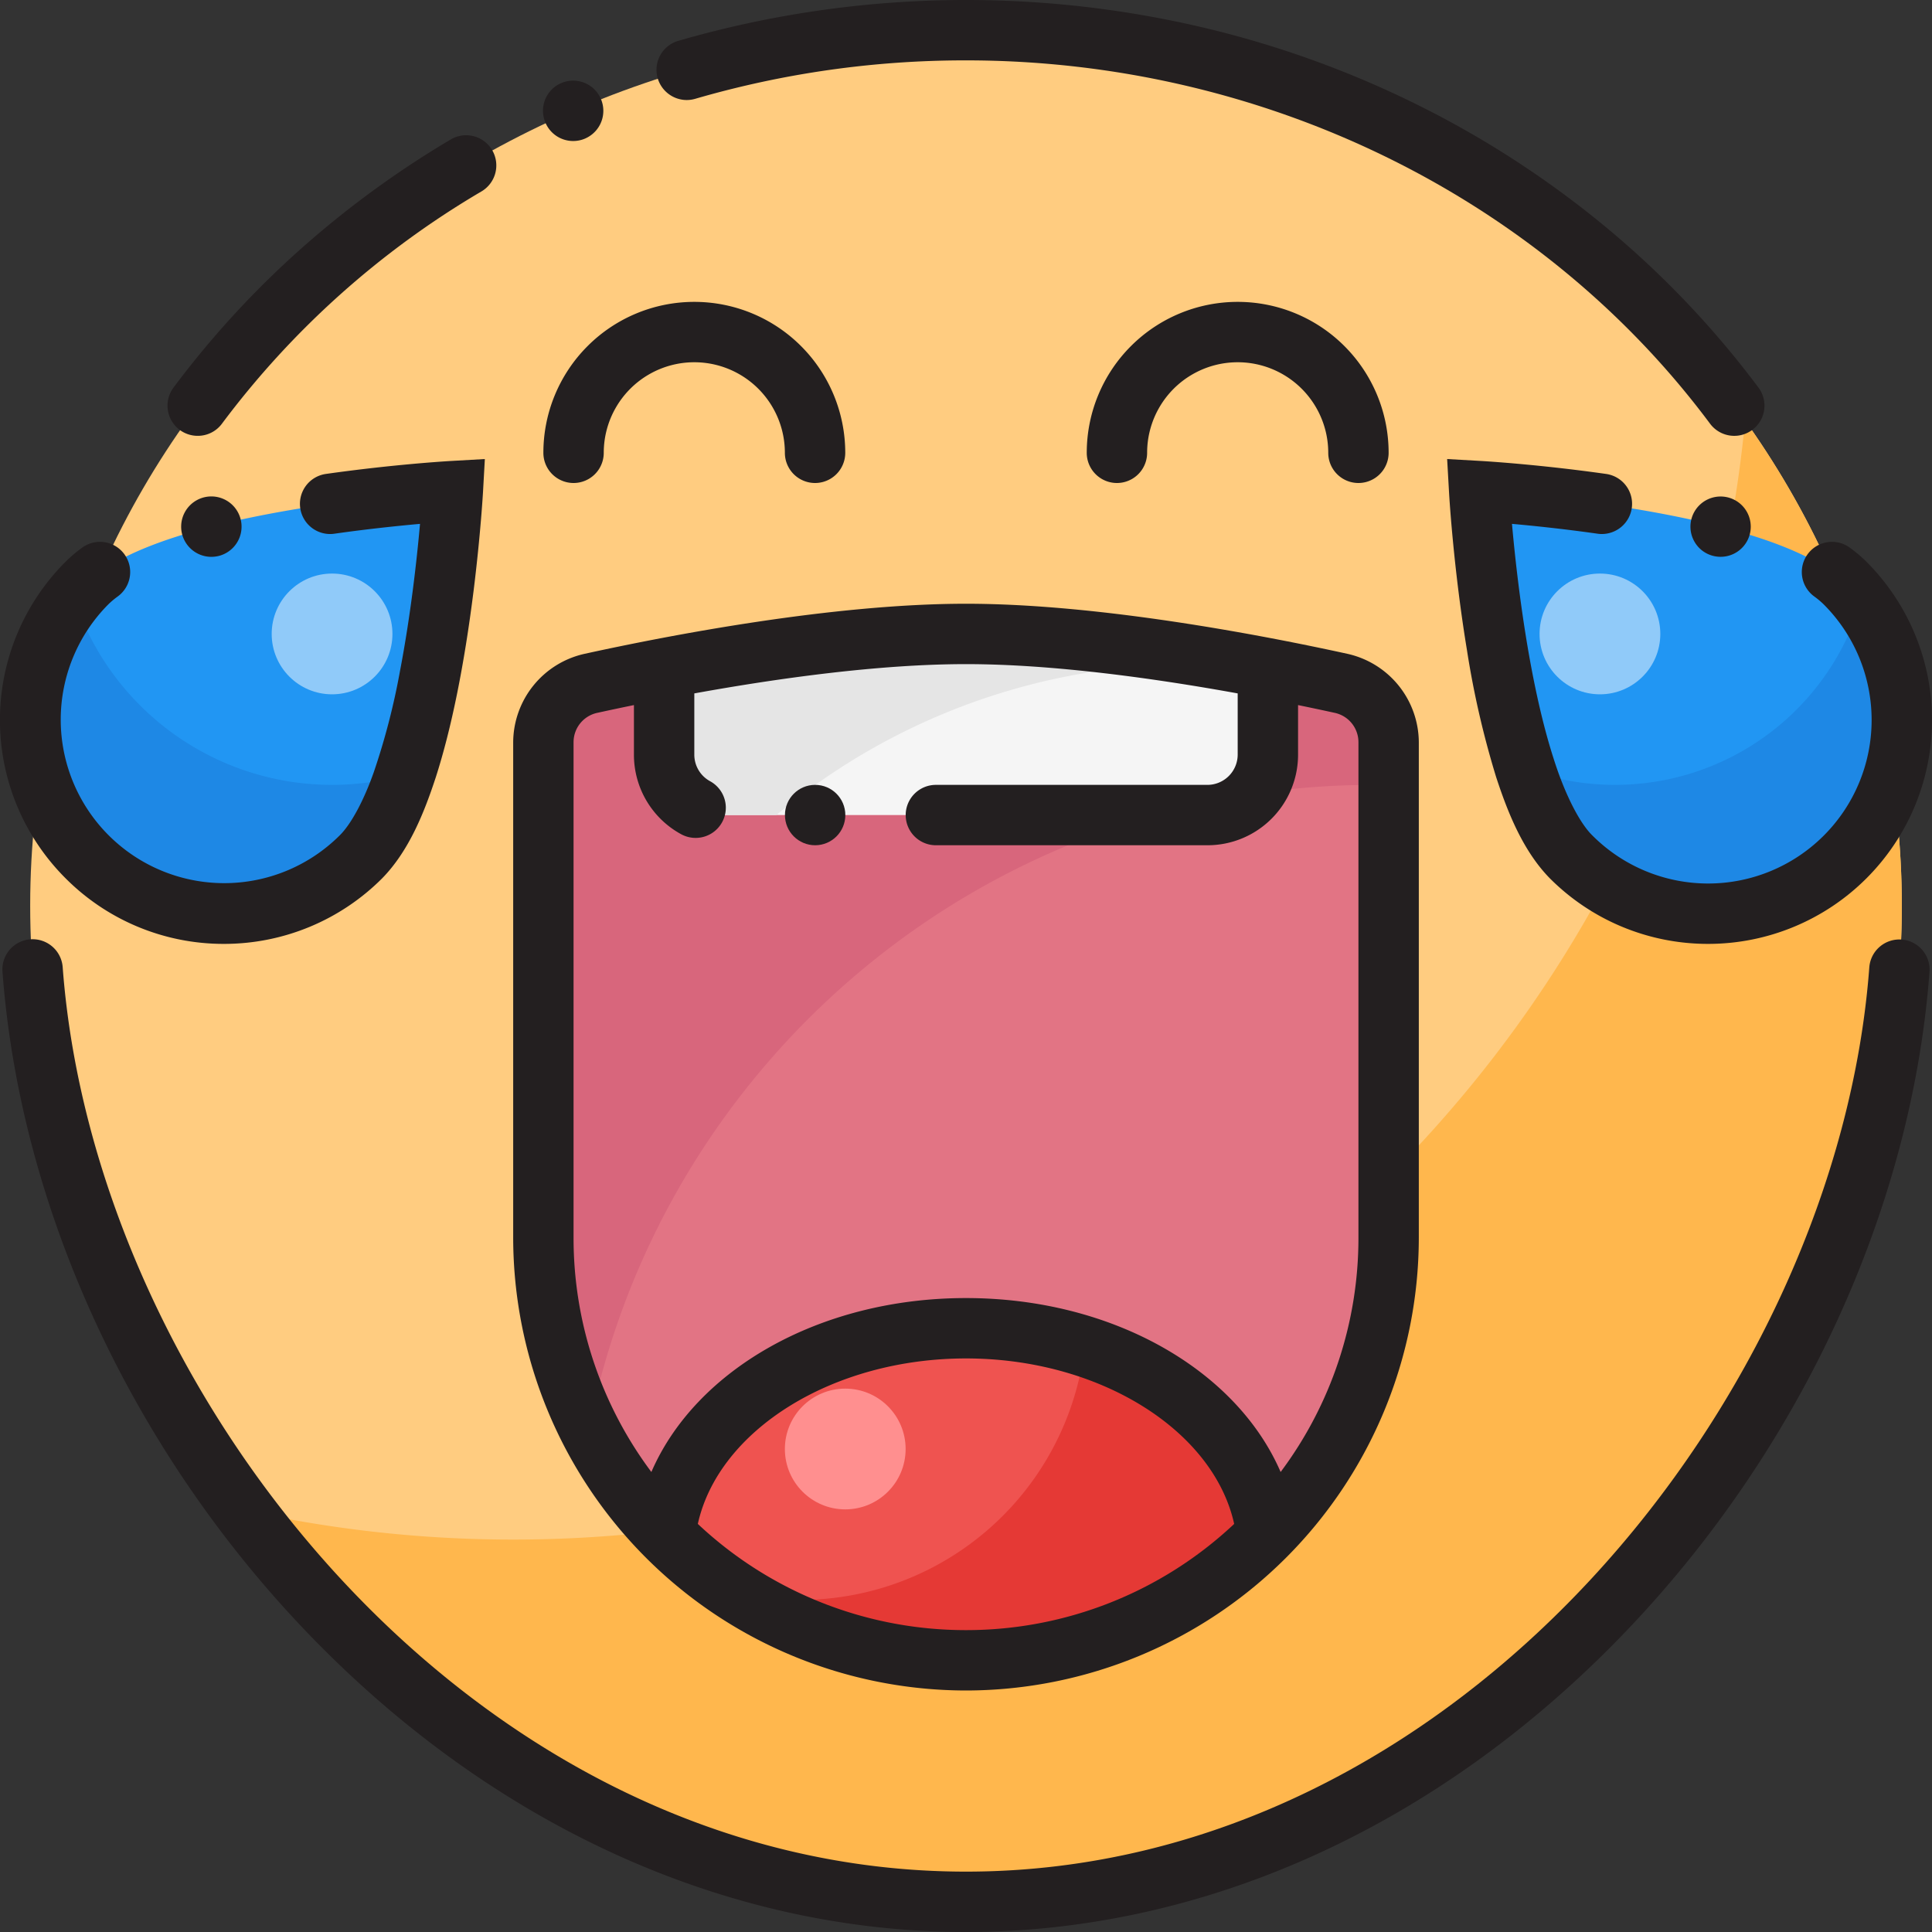 <svg height="512" viewBox="0 0 512 512" width="512" xmlns="http://www.w3.org/2000/svg"><rect x="0" y="0" width="512" height="512" fill="#333333" stroke="none"/><g id="Face_With_Tears_of_Joy" data-name="Face With Tears of Joy"><g id="Filled"><path d="m504 240c0 128.13-111.033 264-248 264s-248-135.87-248-264 111.033-232 248-232 248 103.87 248 232z" fill="#ffcc80"/><path d="m136 408a328.84 328.84 0 0 1 -71.723-7.892c45.483 60.672 114.476 103.892 191.723 103.892 136.967 0 248-135.87 248-264 0-47.549-15.3-91.75-41.535-128.548-15.835 166.388-155.929 296.548-326.465 296.548z" fill="#ffb74d"/><path d="m256 440a112 112 0 0 1 -112-112v-131.273a16 16 0 0 1 12.569-15.627c21.031-4.613 64.472-13.1 99.431-13.1s78.4 8.487 99.431 13.1a16 16 0 0 1 12.569 15.627v131.273a112 112 0 0 1 -112 112z" fill="#e27484"/><path d="m364 208c1.338 0 2.668.033 4 .059v-11.332a15.993 15.993 0 0 0 -12.569-15.627c-21.031-4.613-64.472-13.1-99.431-13.1s-78.4 8.487-99.431 13.1a15.993 15.993 0 0 0 -12.569 15.627v131.273a111.52 111.52 0 0 0 12.067 50.614c19.251-97.267 105.014-170.614 207.933-170.614z" fill="#d8667c"/><path d="m335.69 406.7a112 112 0 0 1 -159.38 0c3.57-30.66 37.89-54.7 79.69-54.7s76.12 24.04 79.69 54.7z" fill="#ef5350"/><path d="m488.967 154.526a51.324 51.324 0 0 1 -72.583 72.584c-20.044-20.044-24.384-96.968-24.384-96.968s76.924 4.34 96.967 24.384z" fill="#2196f3"/><path d="m23.033 154.526a51.324 51.324 0 0 0 72.583 72.584c20.044-20.044 24.384-96.968 24.384-96.968s-76.924 4.34-96.967 24.384z" fill="#2196f3"/><path d="m493.187 159.323a68 68 0 0 1 -89 44.374c3.215 9.946 7.223 18.434 12.2 23.413a51.319 51.319 0 0 0 76.8-67.787z" fill="#1e88e5"/><path d="m88 208a72 72 0 0 1 -68.435-49.641 51.325 51.325 0 0 0 76.051 68.751c4.7-4.7 8.533-12.521 11.652-21.745a71.828 71.828 0 0 1 -19.268 2.635z" fill="#1e88e5"/><circle cx="424" cy="168" fill="#90caf9" r="16"/><circle cx="88" cy="168" fill="#90caf9" r="16"/><path d="m336 177.12v22.88a16 16 0 0 1 -16 16h-128a16 16 0 0 1 -16-16v-22.88c22.74-4.34 53.76-9.12 80-9.12s57.26 4.78 80 9.12z" fill="#f5f5f5"/><path d="m336 177.12c-22.74-4.34-53.76-9.12-80-9.12s-57.26 4.78-80 9.12v22.88a16 16 0 0 0 16 16h13.733a171.942 171.942 0 0 1 130.267-38.831z" fill="#e5e5e5"/><circle cx="224" cy="384" fill="#ff8f8f" r="16"/><path d="m287.467 356.836a75.991 75.991 0 0 1 -92.16 65.31 112.038 112.038 0 0 0 140.383-15.446c-2.616-22.463-21.747-41.358-48.223-49.864z" fill="#e53935"/></g><g id="Outline" fill="#231f20"><path d="m503.958 248.993a7.991 7.991 0 0 0 -8.575 7.38c-8.483 113.34-108.883 239.627-239.383 239.627s-230.9-126.292-239.383-239.637a8 8 0 1 0 -15.955 1.194c4.67 62.437 33.907 126.05 80.217 174.529 49.227 51.533 111.421 79.914 175.121 79.914s125.886-28.38 175.113-79.913c46.31-48.477 75.55-112.087 80.225-174.52a8 8 0 0 0 -7.38-8.574z"/><path d="m181.979 26.51a8.146 8.146 0 0 0 2.241-.32 255.845 255.845 0 0 1 71.78-10.19h.02c78.549 0 152.25 35.99 197.16 96.28a8 8 0 1 0 12.84-9.56l-.02-.02a247.88 247.88 0 0 0 -40.141-42.27 258.053 258.053 0 0 0 -49.679-32.39 264.487 264.487 0 0 0 -57.26-20.73 274.15 274.15 0 0 0 -139.18 3.52 8 8 0 0 0 -5.44 9.92 8.046 8.046 0 0 0 7.679 5.76z"/><path d="m151.9 37.37a7.985 7.985 0 0 0 3.181-.66l.06-.03a8 8 0 0 0 -3.25-15.31 7.987 7.987 0 0 0 -7.33 11.18 7.982 7.982 0 0 0 7.339 4.82z"/><path d="m47.62 113.92a7.963 7.963 0 0 0 4.77 1.58l.009-.05v.05a7.936 7.936 0 0 0 6.42-3.22 233.4 233.4 0 0 1 68.671-61.49 8 8 0 1 0 -8.16-13.76 256.463 256.463 0 0 0 -40.16 29.42 247.38 247.38 0 0 0 -33.191 36.27 8 8 0 0 0 1.641 11.2z"/><path d="m480.8 158.07a21.712 21.712 0 0 1 2.51 2.11 43.324 43.324 0 1 1 -61.27 61.27c-3.44-3.31-7.391-11.12-10.311-20.4-4.83-14.97-7.75-33.55-9.359-46.5-.65-5.19-1.21-10.48-1.681-15.72 5.311.47 13.54 1.31 22.7 2.61a7.276 7.276 0 0 0 1.14.08 8.031 8.031 0 0 0 7.909-6.87 8 8 0 0 0 -6.8-9.05c-17.48-2.48-31.61-3.35-33.161-3.44l-8.969-.51.51 9c.12 2.06 1.29 20.74 4.76 41.76a239.927 239.927 0 0 0 7.72 33.54c3 9.15 7.04 19.48 14.229 26.82a59.124 59.124 0 0 0 41.911 17.37h.07a59.321 59.321 0 0 0 41.92-101.27 38.347 38.347 0 0 0 -4.43-3.75 8 8 0 0 0 -9.4 12.95z"/><path d="m453.99 147.31a7.991 7.991 0 1 0 -4.89-3.67 7.92 7.92 0 0 0 4.89 3.67z"/><path d="m56.02 131.56a8.005 8.005 0 1 0 -.01 16.01 8.493 8.493 0 0 0 2-.25 8.007 8.007 0 0 0 -1.99-15.76z"/><path d="m17.38 232.76a59.069 59.069 0 0 0 41.9 17.38h.079a59.165 59.165 0 0 0 41.911-17.37c7.19-7.34 11.23-17.67 14.23-26.82 4.149-12.93 7.52-29.56 10.01-49.42 1.849-14.87 2.469-25.83 2.48-25.94l.5-8.94-8.94.51h-.02c-1.551.09-15.6.95-33.171 3.44a8 8 0 0 0 1.111 15.92 7.272 7.272 0 0 0 1.139-.08c9.141-1.3 17.341-2.13 22.6-2.6l.1-.01c-.86 9.69-2.491 24.31-5.31 39.01a184.573 184.573 0 0 1 -6.9 26.67c-2.68 7.66-6.1 13.99-9.14 16.94a43.325 43.325 0 0 1 -61.271-61.27 21.728 21.728 0 0 1 2.511-2.11 8 8 0 0 0 -9.4-12.95 36.9 36.9 0 0 0 -4.42 3.75 59.268 59.268 0 0 0 0 83.89z"/><path d="m144 120a8 8 0 0 0 16 0 24 24 0 0 1 48 0 8 8 0 0 0 16 0 40 40 0 0 0 -80 0z"/><path d="m288 120a8 8 0 0 0 16 0 24 24 0 0 1 48 0 8 8 0 0 0 16 0 40 40 0 0 0 -80 0z"/><circle cx="216.02" cy="216" r="8"/><path d="m256 448a120.136 120.136 0 0 0 120-120v-131.273a24.143 24.143 0 0 0 -18.854-23.443c-22.622-4.961-65.841-13.284-101.146-13.284s-78.524 8.323-101.146 13.284a24.143 24.143 0 0 0 -18.854 23.443v131.273a120.136 120.136 0 0 0 120 120zm0-16a103.616 103.616 0 0 1 -71.069-28.146c5.499-24.876 35.735-43.854 71.069-43.854s65.57 18.978 71.069 43.854a103.616 103.616 0 0 1 -71.069 28.146zm-104-235.273a7.946 7.946 0 0 1 6.282-7.814c2.909-.638 6.176-1.334 9.718-2.06v13.147a23.958 23.958 0 0 0 12.52 21.08 8 8 0 1 0 7.66-14.05 8.012 8.012 0 0 1 -4.18-7.03v-16.24c21.782-3.95 48.807-7.76 72-7.76s50.218 3.81 72 7.76v16.24a8.037 8.037 0 0 1 -8 8h-71.98a8 8 0 0 0 0 16h71.98a24 24 0 0 0 24-24v-13.147c3.542.726 6.809 1.422 9.718 2.06a7.946 7.946 0 0 1 6.282 7.814v131.273a103.455 103.455 0 0 1 -20.62 62.092c-11.748-27.128-44.644-46.092-83.38-46.092s-71.632 18.964-83.38 46.092a103.455 103.455 0 0 1 -20.62-62.092z"/></g></g></svg>
